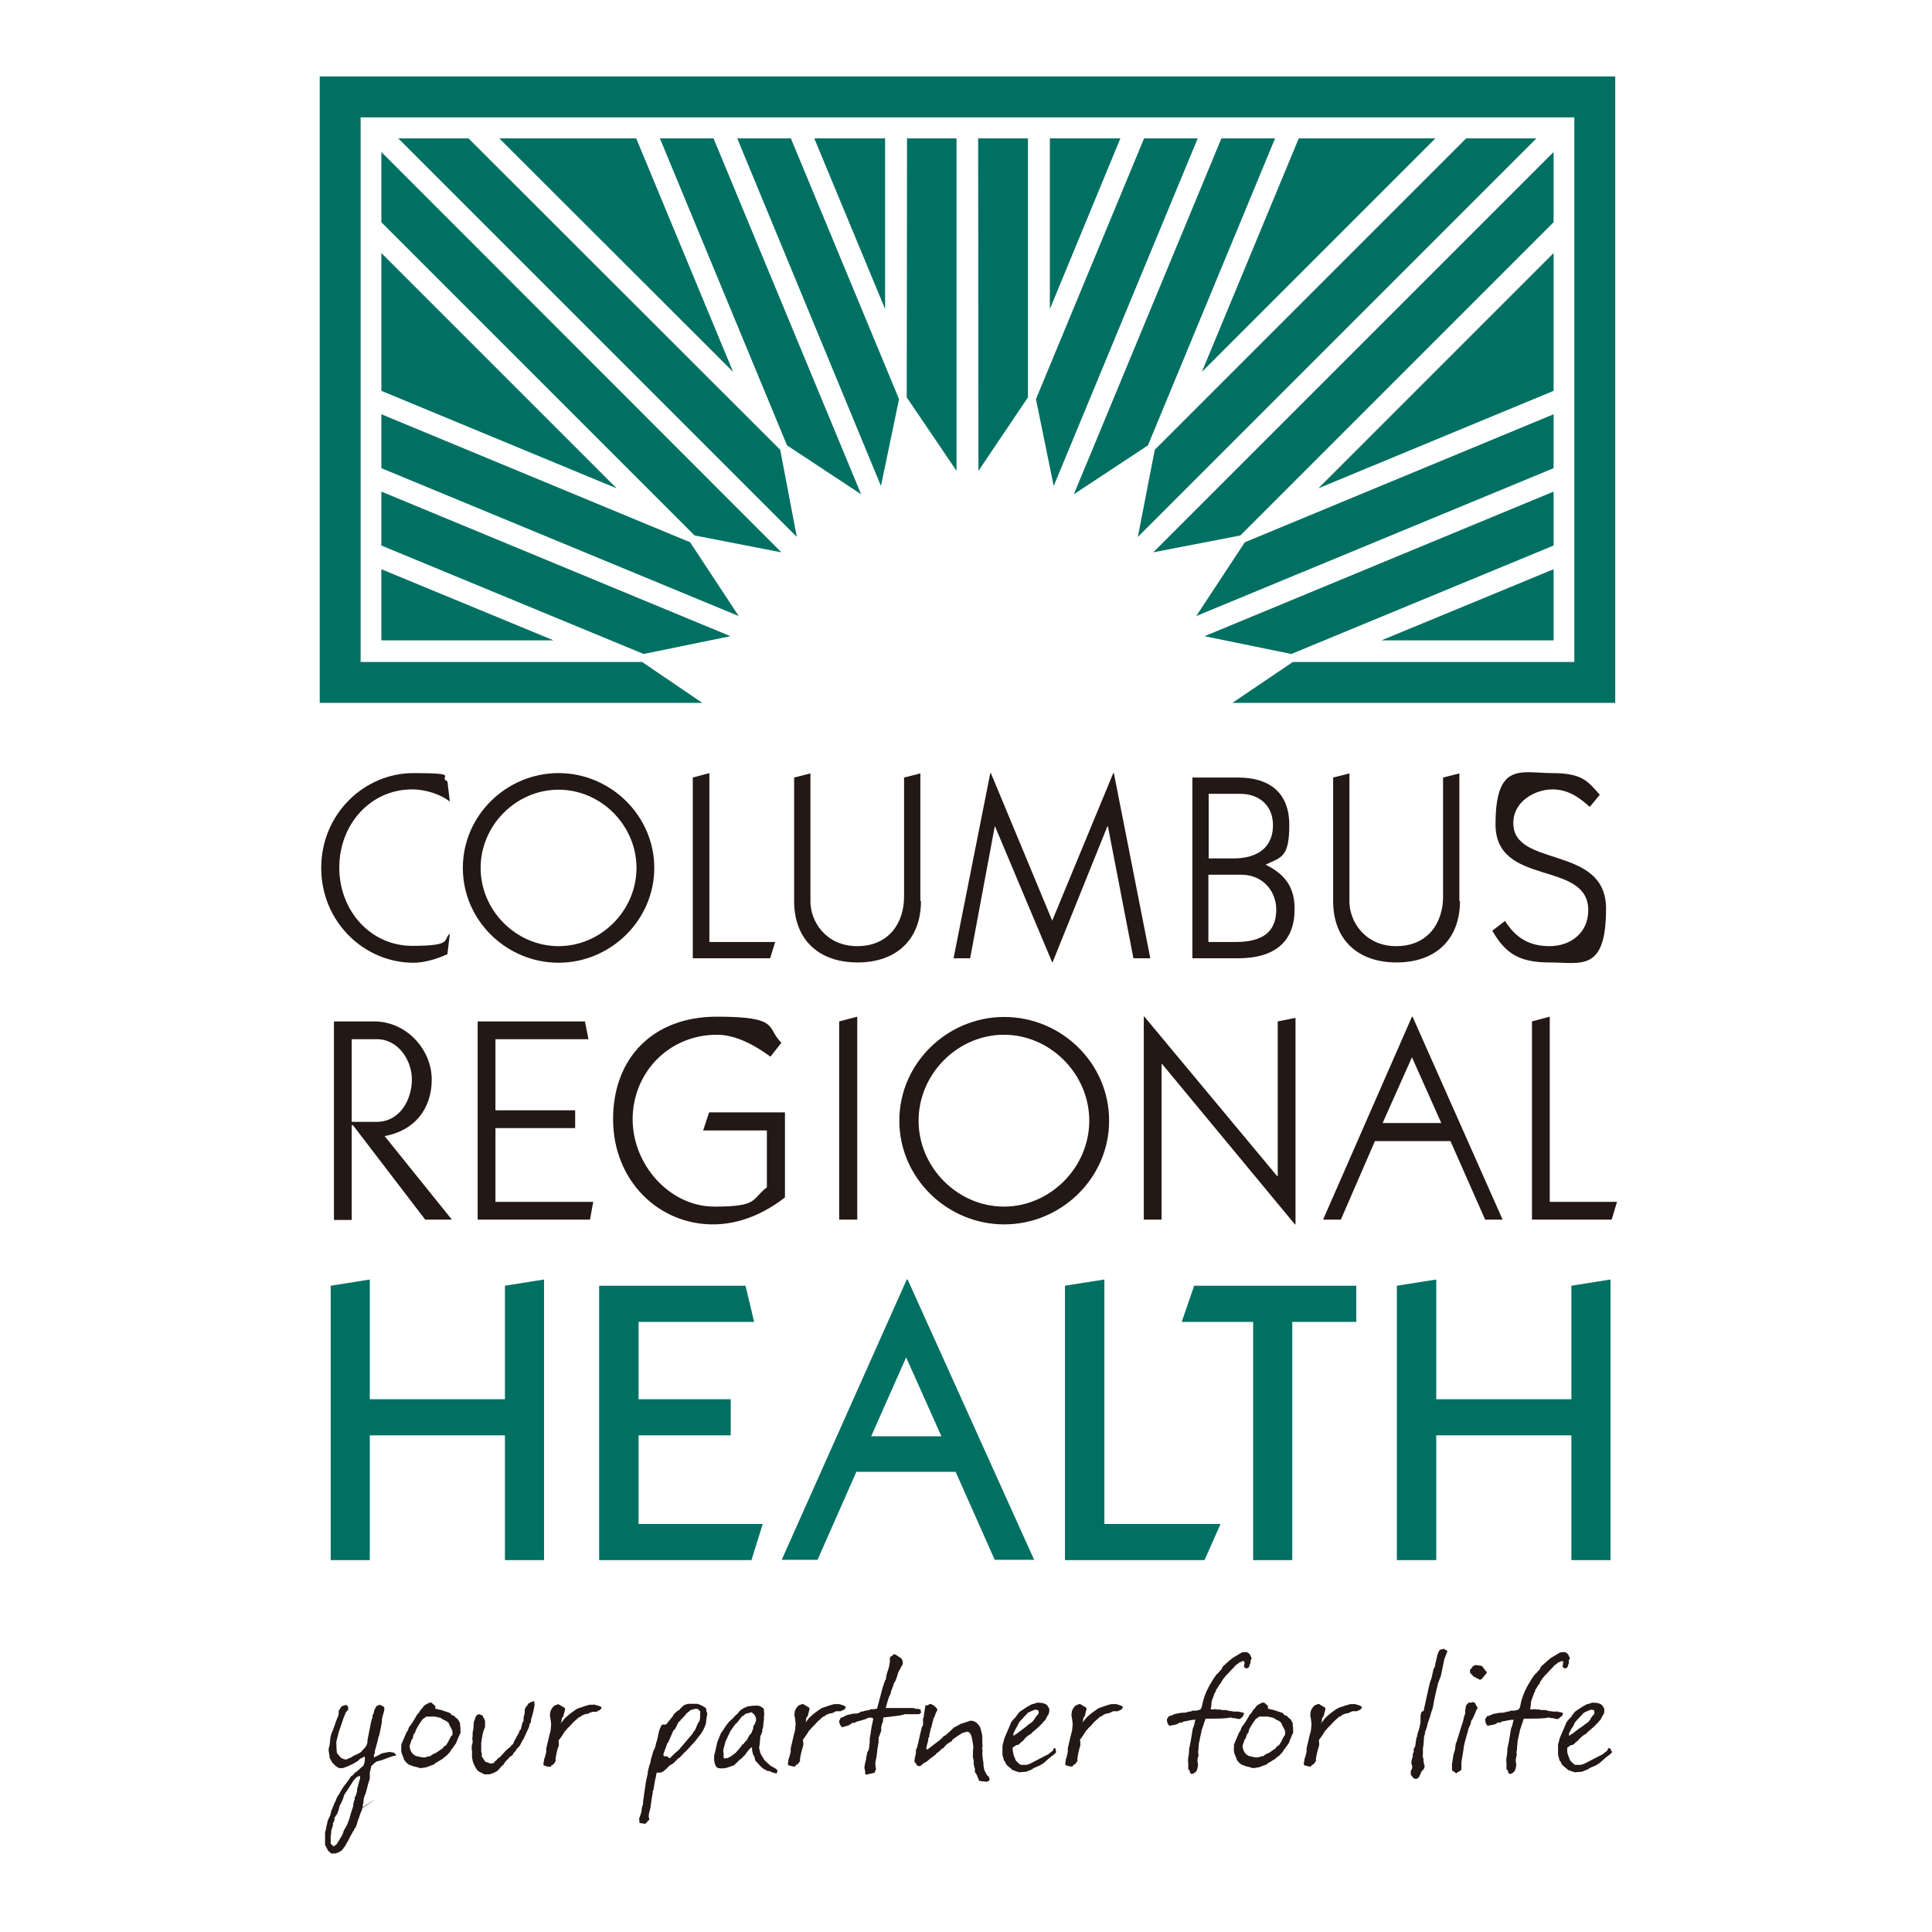 <?xml version="1.0" encoding="UTF-8"?>
<svg xmlns="http://www.w3.org/2000/svg" version="1.1" viewBox="0 0 652 652">
  <defs>
    <style>
      .cls-1 {
        fill: #231815;
      }

      .cls-2 {
        fill: #007062;
      }
    </style>
  </defs>
  <!-- Generator: Adobe Illustrator 28.7.1, SVG Export Plug-In . SVG Version: 1.2.0 Build 142)  -->
  <g>
    <g id="layer">
      <g>
        <polygon class="cls-2" points="378.1 46.7 354.3 104.3 354.3 46.7 378.1 46.7"/>
        <polygon class="cls-2" points="330.2 158.9 330.1 46.7 346.9 46.7 346.9 134.1 330.2 158.9"/>
        <polygon class="cls-2" points="430.3 46.7 387.4 150.3 362.4 166.8 412.2 46.7 430.3 46.7"/>
        <polygon class="cls-2" points="386.1 46.7 349.6 134.7 355.6 164 404.2 46.7 386.1 46.7"/>
        <polygon class="cls-2" points="389.2 186.4 524.3 51.3 524.3 75 418.6 180.7 389.2 186.4"/>
        <polygon class="cls-2" points="524.3 184.1 435.8 220.7 406.5 214.7 524.3 165.9 524.3 184.1"/>
        <polygon class="cls-2" points="524.3 139.8 420.1 183 403.7 207.9 524.3 158 524.3 139.8"/>
        <polygon class="cls-2" points="494.8 46.7 389.7 151.8 384 181.2 518.5 46.7 494.8 46.7"/>
        <polygon class="cls-2" points="484.4 46.7 405.6 125.5 438.3 46.7 484.4 46.7"/>
        <polygon class="cls-2" points="524.3 131.9 444.9 164.8 524.3 85.4 524.3 131.9"/>
        <polygon class="cls-2" points="524.3 216.1 466.2 216.1 524.3 192.1 524.3 216.1"/>
        <polygon class="cls-2" points="274.8 46.7 298.7 104.3 298.7 46.7 274.8 46.7"/>
        <polygon class="cls-2" points="322.8 158.9 322.8 46.7 306.1 46.7 306 134.1 322.8 158.9"/>
        <polygon class="cls-2" points="222.7 46.7 265.6 150.3 290.6 166.8 240.8 46.7 222.7 46.7"/>
        <polygon class="cls-2" points="266.9 46.7 303.4 134.7 297.3 164 248.8 46.7 266.9 46.7"/>
        <polygon class="cls-2" points="263.7 186.4 128.7 51.3 128.7 75 234.4 180.7 263.7 186.4"/>
        <polygon class="cls-2" points="128.7 184.1 217.2 220.7 246.5 214.7 128.7 165.9 128.7 184.1"/>
        <polygon class="cls-2" points="128.7 139.8 232.9 183 249.3 207.9 128.7 158 128.7 139.8"/>
        <polygon class="cls-2" points="107.9 237.2 107.9 25.8 545.1 25.8 545.1 237.2 415.9 237.2 436.3 223.4 531.3 223.4 531.3 39.6 121.7 39.6 121.7 223.4 216.7 223.4 237 237.2 107.9 237.2"/>
        <polygon class="cls-2" points="158.1 46.7 263.3 151.8 268.9 181.2 134.4 46.7 158.1 46.7"/>
        <polygon class="cls-2" points="168.5 46.7 247.4 125.5 214.7 46.7 168.5 46.7"/>
        <polygon class="cls-2" points="128.7 131.9 208.1 164.8 128.7 85.4 128.7 131.9"/>
        <polygon class="cls-2" points="128.7 216.1 186.8 216.1 128.7 192.1 128.7 216.1"/>
        <g>
          <path class="cls-1" d="M151,322c-3.5,1.6-7.7,2.9-11.5,2.9-16.6,0-31.1-13.8-31.1-32s14.5-32,31.1-32,8,1.2,11.5,2.8l.8,6.8c-2.5-2-7.5-4.1-12.7-4.1-14.1,0-24.6,11.8-24.6,26.4s10.6,26.4,24.6,26.4,10.2-2.1,12.7-4.1l-.8,6.9Z"/>
          <path class="cls-1" d="M220.8,292.9c0,17.7-14.8,32-32.3,32s-32.3-14.2-32.3-32,14.8-32,32.3-32,32.3,14.3,32.3,32M162.2,292.9c0,14.4,12,26.4,26.3,26.4s26.3-12,26.3-26.4-12-26.4-26.3-26.4-26.3,12-26.3,26.4"/>
          <polygon class="cls-1" points="233.8 323.4 233.8 262.4 239.4 260.9 239.4 317.9 261.6 317.9 259.9 323.4 233.8 323.4"/>
          <path class="cls-1" d="M310.8,304.1c0,13-8.3,20.7-21.4,20.7s-21.4-7.7-21.4-20.7v-41.7l5.5-1.4v43.3c0,6.5,5.1,15,15.8,15s15.8-7.9,15.8-16.7v-40.2l5.5-1.4v43.1h.2Z"/>
          <path class="cls-1" d="M417.8,262.4c10.4,0,17.3,4.9,17.3,16s-2.8,10.9-8,13.4c6.7,3.3,9.8,7.7,9.8,15,0,10.6-6.2,16.6-19.2,16.6h-15.3v-61h15.4ZM407.8,289.7h8.4c8.9,0,13.4-4.3,13.4-11.2s-4.9-10.6-11-10.6h-10.7v21.8h0ZM407.8,317.9h9.3c11,0,13.6-5.2,13.6-11s-4.2-11.7-11.8-11.7h-11.1v22.7Z"/>
          <path class="cls-1" d="M492.7,304.1c0,13-8.3,20.7-21.4,20.7s-21.4-7.7-21.4-20.7v-41.7l5.5-1.4v43.3c0,6.5,5.1,15,15.8,15s15.8-7.9,15.8-16.7v-40.2l5.5-1.4v43.1h.2Z"/>
          <path class="cls-1" d="M507.9,310.8c3.7,5.8,8.2,8.5,15.1,8.5s13-4.4,13-12.1c0-17.1-31.3-7.7-31.3-29s8.7-17.3,19.1-17.3,12.1,2.9,16.1,7.3l-3.4,4.1c-3.8-3.4-7.4-5.9-12.7-5.9s-13.1,3.7-13.1,11.4c0,15.2,31.3,7.2,31.3,28.8s-8.4,18.2-19.1,18.2-15-3.4-19.3-10.7l4.3-3.3Z"/>
          <polygon class="cls-1" points="161.2 411.6 161.2 344.7 197.4 344.7 198.6 350.7 167.2 350.7 167.2 374.7 194.1 374.7 194.1 380.7 167.2 380.7 167.2 405.6 200.2 405.6 199.1 411.6 161.2 411.6"/>
          <path class="cls-1" d="M264.9,404.1c-7.6,5.9-15.9,9.1-24.3,9.1-18.4,0-33.7-14.8-33.7-35.5s13.5-34.6,35-34.6,16.6,3.7,21.8,8.8l-3.7,4.7c-5-3.7-11.6-7.4-18-7.4-16.6,0-28.5,13.1-28.5,28.5s12.5,29.5,27.6,29.5,12.4-2.5,17.7-6.5v-19.2h-21.5l2-6.1h25.6v28.7Z"/>
          <path class="cls-1" d="M374.3,378.2c0,19.4-16.2,35-35.4,35s-35.4-15.6-35.4-35,16.2-35,35.4-35,35.4,15.5,35.4,35M310,378.2c0,15.8,13.2,29,28.8,29s28.8-13.2,28.8-29-13.2-29-28.8-29-28.8,13.2-28.8,29"/>
          <polygon class="cls-1" points="517 411.6 517 344.7 523 343.1 523 405.6 545.7 405.6 543.9 411.6 517 411.6"/>
          <path class="cls-1" d="M452.5,411.6l11.5-26.5h25.5l11.7,26.5h5.9l-30.4-68.5h-.2l-30,68.5h6ZM476.5,356.8l9.9,22.2h-19.8l9.9-22.2Z"/>
          <polygon class="cls-2" points="124.8 484.4 170.4 484.4 170.4 526.5 183.6 526.5 183.6 431.8 170.4 433.9 170.4 472.2 124.8 472.2 124.8 431.8 111.6 433.9 111.6 526.5 124.8 526.5 124.8 484.4"/>
          <polygon class="cls-2" points="257.4 514.3 215.5 514.3 215.5 484.4 246.6 484.4 246.6 472.2 215.5 472.2 215.5 446.1 254.5 446.1 251.6 433.9 202.2 433.9 202.2 526.5 253.6 526.5 257.4 514.3"/>
          <polygon class="cls-2" points="411.9 514.3 372.7 514.3 372.7 431.8 359.4 433.9 359.4 526.5 406.5 526.5 411.9 514.3"/>
          <polygon class="cls-2" points="436.1 446.1 457.7 446.1 457.7 433.9 403 433.9 398.8 446.1 422.9 446.1 422.9 526.5 436.1 526.5 436.1 446.1"/>
          <polygon class="cls-2" points="484.7 484.4 530.3 484.4 530.3 526.5 543.5 526.5 543.5 431.8 530.3 433.9 530.3 472.2 484.7 472.2 484.7 431.8 471.4 433.9 471.4 526.5 484.7 526.5 484.7 484.4"/>
          <path class="cls-2" d="M275.9,526.4l13.1-29.7h33.5l13.2,29.7h13.3l-42.7-94.6h-.3l-42.2,94.6h.3c0,0,11.8,0,11.8,0h0ZM305.8,458.1l11.9,26.6h-23.7l11.8-26.6Z"/>
          <path class="cls-1" d="M118.7,411.6v-31.9h.4l24.4,31.9h9l-22.7-28.2c10-1.8,15.9-9.1,15.9-19.1s-8.4-19.6-19.5-19.6h-13.5v67h6ZM118.7,350.7h8.5c7.1,0,11.8,7,11.8,13.6s-3.9,14.3-11.9,14.3h-8.4v-27.9Z"/>
          <polygon class="cls-1" points="289.3 411.6 289.3 343.1 283.2 344.7 283.2 411.6 289.3 411.6"/>
          <polygon class="cls-1" points="431.2 344.7 431.2 396.9 431 396.9 386.2 343.1 386 343.1 386 411.6 392 411.6 392 359.1 392.2 359.1 437 413.2 437.2 413.2 437.2 343.5 431.2 344.7"/>
          <polygon class="cls-1" points="373.9 278.9 382.5 323.4 388.2 323.4 375.9 260.9 375.7 260.9 355.1 310.7 334.4 260.9 334.2 260.9 321.8 323.4 327.4 323.4 335.7 278.9 335.8 278.9 355.1 324.8 355.2 324.8 373.7 278.9 373.9 278.9"/>
          <path class="cls-1" d="M111.6,611.5c.4-.7.8-1.8,1.4-3.3l.2-.2.4-1.2.3-.4v-.2c0,0,.2-.3.4-.5.7-1.3,1.4-2.5,2.2-3.5.2-.2.4-.4.5-.6l.3-.4.2-.3,1-1.5c.2,0,.4-.3.8-.5,0-.3.4-.6,1-1,.5-.4.9-.7,1-.9.3-.2.7-.6,1.3-1.1.5-1,.6-2,.5-3.1h0c0,0-.3,0-.6.3l-.7.3c-.2,0-.4.3-.6.5-1,.9-2.9,1.9-5.5,2.8h-1c-.6,0-1.5-.7-2.6-1.9l-.9-1.7c0,0,0-.3,0-.5h0c0,0-.3-1.8-.3-1.8,0-.4,0-.9.2-1.3.2-.7.3-1.8.4-3.2l.4-1.4.4-.9,1.4-3.9.4-.9.2-.8v-1c0,0,.9-1.5.9-1.5.2,0,.4-.2.7-.3.5-.2.8-.2.9-.2.2,0,.4.3.7.6,0,0,0,.3,0,.6v.4c0,0-.9,1-.9,1,0,.3-.3.8-.6,1.6l-1.7,5-.8,3.2c0,.8,0,2.1.2,3.8,0,0,.5.7,1.5,1.7.9.4,1.4.5,1.5.5.2,0,.6-.2,1-.4l.7-.3c.2,0,.5-.3.8-.5,1.1-.5,1.6-.7,1.7-.8.7-.3,1.2-.7,1.4-1.1h0c.6-.6,1.1-1.1,1.4-1.7l.3-.9s0,0,0-.2q0,0,0-.2v-.4c0,0,1.3-6.5,1.3-6.5l.4-1.2v-.6c0,0,.3-.7.3-.7,0,0,.2-.3.2-.5v-.3l.3-.8c.2-.2.3-.5.5-.9l1.1-.5,1.3.6.3.4v.5c0,.4-.2,1.1-.5,2.1-.3.9-.4,1.6-.3,2.1-.2,1.2-.5,2.7-.9,4.5-.1.3-.2.6-.3.8-.2,1-.5,2.2-.9,3.6l-.3.9v.8c0,0-.3.5-.3.5v.5c0,.3,0,.4,0,.5l.8-.4c.6-.3,1.2-.6,1.9-1l1.5-.3c.9-.2,1.5-.2,1.9,0h.6c.1.2.2.3.4.4.1,0,.2.2.3.3,0,.2,0,.4-.1.4-.4,0-1.1.2-2,.5-1,.4-2.5,1-4.5,1.5-.4.3-1,.8-1.7,1.5l-.5,2.2c0,0,0,.3,0,.6s0,.5,0,.6v.8c0,0-.3,1-.3,1l-.2.6-.8,3.1-.6,1.6-.2.8s0,0,0,.3c0,0,0,.2,0,.3l-.4,2.2-.2.8c-.3.7-.6,1.3-.8,2.1l-.6,1.6-.3,1.1-.3.8-.4.6c-.2.3-.3.5-.3.7l-.4.4c0,.2-.2.6-.6,1.2l-.2.4c-.2.2-.2.4-.2.4l-.5.9c0,0,0,.3-.4.7l-.7,1.3-.5.6c0,.2-.4.5-.7.9-.2,0-.4.2-.7.4l-.7.3-.8.2s-.3,0-.7,0h-.6c0,0-.3-.4-.3-.4-.2-.2-.4-.3-.6-.4l-.8-1.5-.3-.6v-.6c0,0,0-3.2,0-3.2,0,0,0-.2,0-.3,0-.2,0-.4.2-.7l.2-1.1c0-.4.3-1.1.5-2.3.2-.4.5-1.1.9-1.9-.1,0,0-.6.4-1.1M113,613.6l-.3,1.2c-.3.2-.4.5-.3,1l-.6,2c0,.9-.2,1.6-.2,2.1s0,.4,0,.7c0,.3,0,.5,0,.6v1c0,0,.3.3.3.3,0,0,.3.3.7.6l.9-.6.3-.4c0,0,.2-.3.4-.7l.2-.3,1.2-2,.4-1.3,1.1-1.9c.3-.7.5-1.4.8-2.1l.4-1.5.9-2.8c0-.3,0-.5,0-.5h0l.3-1.3.2-.3v-.8c0,0,.4-.7.4-.7l.4-1.4c0,0,0-.3,0-.6l.6-2.3.4-1.4v-.9l-1.1.4-1.1,1.2-2.5,3.9c0,0-.2.2-.3.3l-.2.5c0,0-.2.2-.2.3l-.2.7-.3.9c0,0-.2.2-.3.6l-.4.8-.3.5c0,.3-.2,1-.5,1.9-.2.7-.5,1.2-.8,1.5l-.2.4-.5.4Z"/>
          <path class="cls-1" d="M154.5,586.8l-.6,1.5-1.2,1.7-.5.6c-.1.3-.2.5-.4.7l-1,1.1-1.2.9c-.1.2-.2.3-.3.3l-1,.6-1.5.9c-.1,0-.2.2-.2.3-1.2.4-2.1.8-2.7,1-1.1.2-1.8.3-2.1.3l-1.3-.4-1-.2-.7-.3c-.9-.2-1.7-.8-2.4-1.9-.1-.2-.3-.8-.6-1.6-.3-.7-.4-1.2-.4-1.7v-.9c.1-.4.1-.7,0-.9l1.8-4.2s.1,0,.2-.3c0,0,.1-.2.2-.2l.3-.9.2-.4c.9-1.1,1.8-2.6,2.8-4.4.2,0,.3,0,.3-.2l1-1.5c.2,0,.3,0,.3-.2.4-.7.8-1.1,1.3-1.3.5-.3.9-.5,1.2-.6h.7c.1.2.4.5.9.8l.3.4v.8c-.1,0,1.5.4,1.5.4h.2l3.3,1.1c.3.4.5.7.8.8.4,0,.8.2,1,.7.4.2.7.5.9.7l.7,1.3c-.1.2,0,.5,0,.9s.1.3.1.6v1.8c-.2.2-.4.8-.9,1.9M152.7,585.4v-.8c0-.4-.1-.7-.2-.9l-.8-1.5-.3-.8c-.2,0-.3-.2-.5-.4l-1.9-1s-.1,0-.1-.2l-2.1-.5c-.1,0-.2,0-.4,0-.3,0-.8,0-1.5,0q-.1,0-.2,0t-.2,0h-.6c-.3.2-.7.5-1.3.9l-.4.6c-.1,0-.3.5-.8,1.2-.6.9-1,1.7-1.2,2.2v.3c-.3.4-.6.8-.7,1-.1.6-.2.9-.1,1l-.5.6c0,0-.2.8-.7,2.1.2,1.8,1,2.9,2.2,3.4,1.5.4,2.3.5,2.4.5.4,0,.9,0,1.5-.3l1-.2.6-.5,1.3-.6,2.2-1.5c.2-.5.6-.8,1.1-1l.7-1.1.4-.8.3-.6.5-.9c.2.3.3,0,.3-.2"/>
          <path class="cls-1" d="M435.5,586.8l-.6,1.5-1.2,1.7-.5.6c-.1.3-.3.5-.4.7l-1,1.1-1.2.9c-.1.2-.2.3-.3.3l-1,.6-1.5.9c-.1,0-.2.2-.2.3-1.2.4-2.1.8-2.7,1-1.1.2-1.8.3-2.1.3l-1.3-.4-1-.2-.7-.3c-.9-.2-1.7-.8-2.4-1.9,0-.2-.3-.8-.6-1.6-.3-.7-.4-1.2-.4-1.7v-.9c.1-.4.1-.7,0-.9l1.8-4.2s.1,0,.2-.3c0,0,.1-.2.2-.2l.3-.9.2-.4c.9-1.1,1.8-2.6,2.8-4.4.2,0,.3,0,.3-.2l1-1.5c.1,0,.3,0,.3-.2.4-.7.8-1.1,1.3-1.3.5-.3.9-.5,1.2-.6h.7c.2.2.4.5.9.8l.3.4v.8c-.1,0,1.5.4,1.5.4h.2l3.3,1.1c.3.4.5.7.8.8.4,0,.8.2,1,.7.4.2.7.5.9.7l.7,1.3c-.1.2,0,.5,0,.9s.1.3.1.6v1.8c-.2.2-.5.8-.9,1.9M433.7,585.4v-.8c0-.4-.1-.7-.2-.9l-.8-1.5-.3-.8c-.2,0-.3-.2-.4-.4l-1.9-1s-.1,0-.1-.2l-2.1-.5c-.1,0-.2,0-.4,0-.3,0-.8,0-1.5,0q-.1,0-.2,0t-.2,0h-.6c-.3.2-.7.5-1.3.9l-.4.6c-.1,0-.3.5-.8,1.2-.6.9-1,1.7-1.1,2.2v.3c-.3.4-.6.8-.7,1-.2.6-.2.9-.2,1l-.5.6c0,0-.2.8-.7,2.1.2,1.8,1,2.9,2.2,3.4,1.5.4,2.3.5,2.4.5.4,0,.9,0,1.5-.3l1-.2.6-.5,1.3-.6,2.2-1.5c.2-.5.6-.8,1.1-1l.7-1.1.4-.8.3-.6.5-.9c0,.3.1,0,.2-.2"/>
          <path class="cls-1" d="M159.4,588.8v-.4c.1,0,.1-.5.1-.5v-.5c-.2-.5-.1-1,0-1.5v-1.2l.3-1.5c0-.4,0-1.1.1-2.1,0,0,.1-.3.3-.7l.2-.7.3-.6c.1,0,.2-.2.3-.4l.8-.2,1.1.5.3.8c.2,0,.3.2.2.3l.3.6v2.1c-.1,0-.8,2.3-.8,2.3,0,.5-.1.7-.1.6l-.3,1.7c0,0,0,.4-.1.8v3.1c.1,0,.1.2.2.4v1.1c.1,0,.8,1.2.8,1.2.1,0,.2.2.3.4,0,0,.2.2.4.3h.4c.4.3.8.4,1.3.4s.6,0,1-.3l.2-.4c.4-.2.8-.6,1.2-1.2h.3c0,0,2.2-2.4,2.2-2.4l1.5-1.3c.1,0,.2-.2.3-.4h0l.8-.7v-.4c.2-.2.3-.4.3-.5l.6-1.1c0,0,.1-.3.3-.6l.3-.4c0,0,.1-.2.1-.3h0l.4-.7v-.5c.3,0,.4-.2.5-.4l.5-2.1.4-.6v-1.3c.1,0,.4-1.6.4-1.6v-1.2c.2,0,.3-.4.4-.7l.6-.6v-.4c.2,0,.4-.2.6-.3l.3-.2c.2,0,.7-.3,1.3-.5v.6c.1.2.1.6.1.9-.2,1.3-.6,3-1.2,4.9v.8c-.1,0-.3.3-.3.3l-.2.5s-.1.2-.1.5,0,.2-.1.4l-.5,1.1-.6,1.3c-.1.2-.2.5-.4.9,0-.2-.1,0-.2.5-.2.2-.4.5-.6.9l-.7,1.4-.5.6-.5.5c-.1.2-.4.6-.8,1.2l-.4.3c-.1.3-.2.5-.3.7l-1.1.7c-.1.2-.2.3-.2.4l-.5.4c-.5.6-.8.9-1,1.2-.2.5-.5.8-.9,1-.1.2-.3.4-.3.4-.3.2-.4.5-.5.6l-.3.2c-.2.4-.5.6-.9.7-.2.2-.6.4-1.2.6l-1,.3h-.1c-.7,0-1.2,0-1.5,0-.5-.3-1.1-.5-1.6-.8-.6-.3-1-.7-1.2-1.2-.7-1.1-1-1.9-1.1-2.3l-.3-1.3v-2.4c-.1,0-.1-.3-.1-.8v-1.2Z"/>
          <path class="cls-1" d="M222.1,585.3h.1c.1-.3.1-.5.1-.7.2-.7.5-1.6,1.1-2.6h1.1c.3,0,.5-.2.6-.4l2-2.5c.1-.4.4-.7.9-1.2.6-.5,1-.8,1.2-.8.2-.2.3-.3.3-.4.6-.6,1.1-1.1,1.4-1.3l1.2-.4c.1,0,.3,0,.6,0,.2,0,.4,0,.5,0,.2,0,.4,0,.7,0h1.3c.1,0,.2,0,.2,0l1.5.6,1,.6c.4.3.5.6.5.9v.5l.3.6-.4,2.6c.1.6-.3,1.8-1.2,3.5-.1,0-.2.3-.4.6l-.7.9-1.4,1.8-3.1,3.4-.4.3-1.7,1.8-.6.4c-1.2,1.3-2.1,2.1-2.7,2.2l-1.4,1.4c-.1,0-.2.2-.5.4l-.3.3h-.1c0,0-.1,0-.1,0h-.1c0,0,0,.2-.1.2h-.1c-.1,0-.1.2-.2.2-.2,0-.4,0-.6,0s-.5,0-.8,0c-.1,0-.2,0-.2.2,0-.3-.1.3-.3,1.5h0l-.2.7-.6,3.5c0,0-.1.3-.2.4h-.1c0,0,.1.4.1.4l-.4,2.3-.4,2.9-.5,2c0,.3,0,.5-.1.8l.2,1v.4c0,0-.1,0-.3,0l-.6.8-.5.4-1.9-.3v-.8c-.1,0-.1-.7-.1-.7l.5-1.4c.2-.5.3-.9.3-1.3l.2-1.3.3-.8v-.8c0,0,.1-.3.1-.7h0c0,0,.9-6.2.9-6.2l.6-2.7v-.5l.3-1.3.3-1.1c.2-.3.3-.8.4-1.4v-.2h0l.9-3.1c.3-.4.7-1.4,1-2.9v-.2c.1,0,.2-.3.2-.3l.4-1.8v-.4ZM236,580.9c.2-.5.3-1.2.3-2.3v-1.1c-.4-.4-.7-.6-.9-.8-.4,0-.7,0-.9,0l-1.4.4-1.5,1.2-.4.6c-.1,0-.3.3-.4.4l-1,1-.3.5c-.2,0-.4.3-.6.5l-.9,1.9c-.2.3-.5.6-.8.9l-1.7,3.9-.3.3-1.3,3.6v.5c.1,0,.1.2.2.3h1l.9.7,1-1c.4-.4,1-1,1.8-1.6l.3-.3,4.6-5.4c.2-.5.5-.9.9-1.3,0,0,.1-.2.1-.3l.9-2.1.4-.4Z"/>
          <path class="cls-1" d="M261,598.3l-1.3-.6c-.7,0-1.2-.2-1.3-.4-.6-.2-1.2-.7-1.9-1.4-.9-1-1.4-1.6-1.6-1.7l-.3-1.3-.5-.9-.3-1.4v-.7c-.1,0-.2-.2-.2-.3-.2.2-.3.4-.5.5-.3.3-.5.6-.7.8l-.6.8-.5.7c-.3.2-.4.3-.5.4-.2.4-.5.6-.7.7,0,0-.1.2-.4.3l-1.1,1.1-1,.9c-.7.2-1.3.4-1.5.5-1.2.5-2.4.6-3.7.4-.6-.2-1.1-.9-1.3-2.1-.1-.4-.1-.7-.1-1v-1.2c.1,0,.9-3.7.9-3.7,0-.2.1-.5.3-1.1.4-1,.8-1.9,1.1-2.7l.8-1.1.8-1.3,1.1-1.4,1.3-1.2,1.2-1.3c.2,0,.4-.2.5-.4l.8-1,1.4-.9c.4,0,.7-.2.9-.4,1.4-.2,2.3-.3,2.7-.3h.8c.7,0,1.4.4,2.1,1,.1.2.2.6.1,1,0,.2.1.4.1.5v.7c-.1,0-.1,1.7-.1,1.7l-.2,1.3c.1.3,0,1-.4,2.1,0,0,.1.2.1.3l-.5,1.4c-.1,0-.2.2-.2.5-.1,1.3-.2,2-.2,2.1,0,.2,0,.5-.1.9s-.1.7-.1.9l.5,1.9,1.3,2.1,1.9,1.8,2.1,1.2.3.4c0,.2,0,.4.1.5,0,0-.1.2-.2.3s-.2.2-.2.4c-.4-.3-.7-.3-1-.3M254.2,582.6l.6-.9.4-1.3c-.1-1.1-.6-1.9-1.4-2.4,0,0-.1-.2-.1-.2l-1.4.4c-.2,0-.3.2-.5,0l-1,.9c-.1,0-.2,0-.3,0l-1.7,2.2c-.5.4-.8.7-.9.9-.9,1.3-1.5,2.1-1.6,2.4l-1.5,3.2c-.3,1.2-.5,2.1-.7,2.7v.5c0,.2,0,.5.1.7v1.5c.2.2.4.3.6.2.6,0,1.3-.3,1.9-.7.3-.2.8-.6,1.6-1.2l.7-.8.6-.7c0,0,.2-.3.5-.6l.4-.7c.1,0,.2,0,.3,0,.3-.5.6-.9,1.2-1.4.5-1,.9-1.7,1.2-2.1.1,0,.2,0,.3-.2l.7-1.7c0-.3,0-.7,0-.8"/>
          <path class="cls-1" d="M308.6,594.5c0-.3,0-.5.1-.6v-.6c.2-.6.3-.9.2-1l.2-.5v-1.3c.2-.3.3-.6.4-.8l.7-3,.4-1.8.5-2,.4-.7v-2.3c.1,0,.3-.8.3-.8,0-.4,0-.7.1-.9l.4-2.7h.8c.1,0,.2-.2.4-.3.2,0,.4-.2.5-.2,1.1.4,1.8,1,2.3,1.8v.4c-.3.5-.4.8-.5.9-.1.4-.2.7-.3.8,0,.2-.1.6-.5,1,0,.3-.1.7-.3,1.4-.2.6-.3,1.1-.3,1.4-.1.2-.2.3-.2.4l-.6,2.5c.1.3,0,.6-.3.9,0,.7-.2,1.5-.5,2.5-.1.4-.2.8-.2,1.2l.4.2,2.6-2,1.6-1.2c.1,0,.2-.3.2-.3l.5-.3c.4-.6.8-.9,1.2-1,1-.9,1.8-1.6,2.4-2.2l.3-.3c.3-.2.5-.4.6-.4h.2l1.5-.9,3.4-1.1c.8,0,1.3.2,1.4.3l.7.4c.6.6,1,1.1,1.2,1.6.1.2.3.9.5,1.9.2.5.2,1.2.2,2.2s0,1.7.1,2.2l-.2.8c.1.2.1.3.2.3-.1,1-.1,1.5-.1,1.8.2,1.4.3,2.4.4,2.9v.8l.3,1.5.9,1.7.6.5.3,1-.4.5c-.3,0-.5.2-.6.2h-.1c0,0-2.4-.3-2.4-.3l-.2-.4-.7-1.7-.6-.9v-1.2c-.1,0-.4-1.5-.4-1.5v-1c-.2-1-.3-1.5-.3-1.6,0-.3,0-.5.1-.8-.1-.3-.1-.8,0-1.5.1-.6.1-1.1,0-1.5-.3-2.1-.6-3.4-.9-3.7-.2-.5-.6-.8-1.2-.8-.7.2-1.2.4-1.5.4-.8.5-1.3.9-1.7,1.1l-1.7,1.2c0,.2-.1.3-.1.4l-1,.6c-.7.4-1.3,1-1.9,1.8-.3,0-.7.4-1.2.9s-.9.8-1.2.9l-.2.4-1.9,1.4-1.3,1.1-.7.3-1.1.9-.2.2h-.9c0,0-1.1-1.5-1.1-1.5Z"/>
          <path class="cls-1" d="M356.4,591v.4c-.2.2-.3.3-.5.5l-.5.4-.4.3c-.5.4-1.4,1.1-2.8,2.4l-1.3.8-1.9.8c-.1,0-.5.4-1.3.8-.2,0-.6.2-1.3.5l-2.5.2-2.3-.8c-.1,0-.2-.2-.2-.3l-.3-.2-1.2-1c-.4-.5-.6-.8-.6-1s-.2-.3-.5-.7l-.5-1.9v-3c.1,0,.1-.4.1-.4l.2-.8.4-1.5,1.6-3.7.6-1.5c.2-.3.4-.5.6-.8l.7-.8c.2,0,.4-.4.7-.9.1,0,.3-.4.7-.9.1,0,.2-.2.4-.4,0,0,0,0,.1,0l1.8-1.2,1.3-.8c.1,0,.3,0,.5-.3.9-.2,1.6-.4,2-.6,1.6,0,2.8.2,3.5,1,0,0,.2.5.6,1v1.2c-.1,0-.2.6-.2.6l-.6,1-.5,1-.7.7c-.1.2-.3.4-.6.7,0,0-.2.2-.4.4l-.6.6s-.8.7-2.2,1.9l-.3.4c-.9.4-1.8,1.1-2.7,2.3-.7.5-1.1.9-1.3,1.2-.1,0-.3,0-.4.3h-.6c0,0-1.3.9-1.3.9.1.7.1,1.1.1,1.2.1.6.3,1.5.8,2.6.1.4.3.6.4.7.5.6,1,1,1.5,1.3.1,0,.2,0,.4,0,.2,0,.3,0,.4,0h.7c.1,0,.3,0,.4,0l1.2-.4c1.2-.6,2.9-1.5,5.2-2.7l.6-.3c.4-.2.6-.3.6-.4l1.3-1,.2-.5.2-.4.6.2c-.1,0,0,.2,0,.9M346.9,582.1l1.2-.8c.7-.6,1-1.1,1.2-1.5l.8-1.1.3-.2c.1-.4.2-.7.1-.9,0-.2-.1-.3-.1-.4l-.6-.2h-.6l-1,.4-1.3.6c-.3.3-1.2,1.3-2.7,2.9-.2.2-.4.5-.6,1-.1.3-.3.5-.4.8l-.4.7-.5,1-.3.6v.8c.1,0,.4-.2.7-.5l.4-.2h0l2.5-1.9c.8-.6,1.3-1,1.3-1.1"/>
          <path class="cls-1" d="M544,591v.4c-.2.2-.3.3-.5.5l-.5.4-.4.3c-.5.4-1.4,1.1-2.8,2.4l-1.3.8-1.9.8c0,0-.5.4-1.4.8-.2,0-.6.2-1.3.5l-2.5.2-2.3-.8c0,0-.2-.2-.2-.3l-.3-.2-1.2-1c-.4-.5-.6-.8-.6-1s-.2-.3-.5-.7l-.5-1.9v-3c0,0,0-.4,0-.4l.2-.8.4-1.5,1.6-3.7.6-1.5c.2-.3.4-.5.6-.8l.7-.8c.2,0,.4-.4.7-.9,0,0,.3-.4.7-.9,0,0,.2-.2.4-.4,0,0,0,0,0,0l1.8-1.2,1.3-.8c0,0,.3,0,.5-.3.9-.2,1.6-.4,2-.6,1.6,0,2.8.2,3.5,1,0,0,.2.5.6,1v1.2c0,0-.2.6-.2.6l-.6,1-.5,1-.7.7c0,.2-.3.4-.6.7,0,0-.2.2-.4.4l-.6.6s-.8.7-2.2,1.9l-.3.4c-.9.4-1.8,1.1-2.8,2.3-.7.5-1.1.9-1.3,1.2,0,0-.3,0-.4.3h-.6c0,0-1.3.9-1.3.9,0,.7,0,1.1,0,1.2,0,.6.3,1.5.8,2.6,0,.4.3.6.4.7.5.6,1,1,1.5,1.3,0,0,.2,0,.4,0s.3,0,.4,0h.7c0,0,.3,0,.4,0l1.2-.4c1.2-.6,2.9-1.5,5.2-2.7l.6-.3c.4-.2.6-.3.6-.4l1.3-1,.2-.5.2-.4.6.2c.2,0,.3.2.3.9M534.6,582.1l1.2-.8c.6-.6,1-1.1,1.1-1.5l.8-1.1.3-.2c0-.4.2-.7,0-.9,0-.2,0-.3,0-.4l-.6-.2h-.6l-1,.4-1.3.6c-.3.3-1.2,1.3-2.7,2.9-.2.2-.4.5-.6,1,0,.3-.3.5-.4.8l-.5.7-.5,1-.3.6v.8c.1,0,.4-.2.7-.5l.4-.2h0l2.5-1.9c1-.6,1.5-1,1.5-1.1"/>
          <path class="cls-1" d="M477.7,588.4l.3-1.8c0,0,0-.2.1-.3s.1-.2.1-.3l.3-1.3c.3-.9.5-1.4.5-1.5.2-1.2.4-1.9.4-2-.1-2.4.1-3.6.7-3.7h.3l1.5-6.8s0-.2.1-.5l.6-2.5.5-1.4.7-3.1c.4-.5.6-1.2.6-1.8.1-.3.3-1.1.6-2.5.2-1,.6-1.8,1-2.2.5,0,.9-.2,1.2-.3.6.4,1,.6,1.3.7l-1.1,2.9-1.1,5.4-.7,1.9c-.2.5-.3.7-.3.8-.3,1.2-.4,1.9-.5,2-.5,2.4-.9,4-1,4.8l-.2,1.2-.7,2.1-.3,1.1-.4,1.2-.3.8-.4,1.6-.3.9c-.2.4-.3.7-.3.9v.3c-.1.4-.2.7-.3.9l-.2,2.9c-.1.7-.2,1.1-.2,1.4v1.8c-.1.6-.1,1,.1,1.3.1.3.1.6.1.8v.2c.1.5.1.8.2,1.2,0,0,0,0,.1.2.1.2.1.5,0,.8-.2.6-.5.9-.9,1.2l-.9,2-.7.6c0,0-.2,0-.5,0h-.4l-.5-.5c-.3-.3-.5-.7-.7-.9v-1c0-.3.1-.5.2-.6.2-.3.3-.7.3-1s-.1-.7-.3-1.1v-.5c.1,0,.1-.8.1-.8,0,0,.1-.2.2-.6.2-.4.2-.7.2-.8-.1-.3,0-.7.3-1.3v-1c.6-.8.6-1.4.6-1.9"/>
          <path class="cls-1" d="M491.6,587.7h0l1.7-5.5c0,0,.2-.6.5-1.5l.2-1c0,0,.1-.2.1-.3v-.2h0c.4-.7.5-1.4.3-1.9.1,0,.1-.3.1-.4s.1,0,.1-.2v-.6c.1,0,.1,0,.1,0v-.2c0-.2,0-.3.1-.4l.8-.9h.9l.4-.2.8.2.8,1.5h.2c0,0-.2.6-.2.6l-.3.5-.6,1.5-.8,1.7c-.1,0-.2.2-.3.3-.1.7-.2,1.1-.3,1.3l-.5,1.1c-.2.5-.3.8-.3,1.1-1,3.3-1.5,5.3-1.5,6.1l-.2,1.3-.5,3v2.2c.1,0-.3.8-.3.8l-.5.2-.9.6c-.3,0-.5-.2-.6-.4l-.6-.3c-.1,0-.2-.2-.3-.5v-1.9l.5-3.1c0,0,.1-.5.3-1,0,0,.1-.2.1-.4,0,0,0,0,.1-.2l.3-2.3c.2-.3.3-.4.3-.5M501.7,564.1v.6c-.1,0-1.4,1.6-1.4,1.6-.1,0-.2.3-.3.4-.2,0-.3,0-.5.2l-2.2-1.1-1.2-1.3v-1c-.1,0,.7-.7.7-.7l.2-.5,1-.4,2.1.3,1.3,1.7c.1.1.2.2.3.2"/>
          <path class="cls-1" d="M188.5,587.4c-.1-.5-.1-1-.1-1v1.2c-.1,0,.1-.2.1-.2Z"/>
          <path class="cls-1" d="M188.6,589.1c0-.2,0-1-.1-1.7h-.2c0,0,.1-1.1.1-1.1v-2.4c.1,0,.5-1.3.5-1.3l.6-1.7c0-.3,0-.7.2-1.2.3-.2.5-.7.6-1.3.2-.7.3-1.2.4-1.5,0-.2-.1-.3-.1-.5l-2.2-1.3-1.3.5c-.3.2-.6.6-.9,1,0,0-.1.3-.3.5,0,.2-.1.4-.2.6v.4c-.1,0-.1.5-.1.5v.5c.1.5.3,1.5.4,2.9l-.2,2.1-.5,1.9-1,4.3c.2.4,0,1.4-.5,3l-.2.4c0,.2,0,.5-.1.9,0,0-.1.3-.1.7v.4c.1,0,.4.2.4.2.2,0,.6.2,1.1.3s.8,0,1,0c0,0,.2-.3.3-.6h.5c0,0,.1-.2.1-.3l.5-.6.2-.3c-.2-1.1.7-4.3.7-4.3,0,0,.3-.7.4-1"/>
          <path class="cls-1" d="M200.3,575.3c-.1,0-.2,0-.4,0h-.9c-.9.2-2.1.6-3.8,1.2-.2,0-.6.3-1.1.6l-1.4,1-.5.4-.6.5-.9.8c-.2.2-.6.7-1.1,1.4-.1,0-.2.2-.4.4l-2.2,3.3,1,1.8-.2,1.6c.1-.2.3-.3.4-.5,1-1.3,1.7-2.3,2.1-3l.3-.5.5-.5c0,0,.1-.2.3-.4l1.3-1.3c0,0,.3-.4.8-.9l1.9-1.7c.1,0,.2,0,.3,0,.6-.6,1.3-.9,2.2-1.1.2,0,.6,0,1.2-.4.6-.2,1-.4,1.3-.3.5,0,.8,0,.9,0l.8-.5h.2l.6-.6c.1,0,.1-.2.1-.4-.1-.3-1.1-.6-2.7-1"/>
          <path class="cls-1" d="M271,587.3c-.1-.5-.1-1-.1-1v1.2c-.1,0,.1-.2.1-.2Z"/>
          <path class="cls-1" d="M271.1,589c0-.2,0-1-.1-1.7h-.2c0,0,.1-1.1.1-1.1v-2.4c.1,0,.5-1.3.5-1.3l.6-1.7c0-.3,0-.7.2-1.2.3-.2.5-.7.6-1.3.2-.7.3-1.2.4-1.5,0-.2-.1-.3-.1-.5l-2.2-1.3-1.3.5c-.3.2-.6.6-.9,1,0,0-.1.3-.3.5,0,.2-.1.4-.2.6v.4c-.1,0-.1.5-.1.5v.5c.2.5.3,1.5.4,2.9l-.2,2.1-.5,1.9-1,4.3c.2.4,0,1.4-.5,3l-.2.4c0,.2,0,.5-.1.9,0,0-.1.3-.1.7v.4c.1,0,.4.2.4.2.2,0,.6.2,1.1.3s.8,0,1,0c0,0,.2-.3.3-.6h.5c0,0,.1-.2.1-.3l.5-.6.2-.3c-.2-1.1.8-4.3.8-4.3,0,0,.2-.8.3-1"/>
          <path class="cls-1" d="M282.8,575.1c-.1,0-.2,0-.4,0h-.9c-.9.2-2.1.6-3.8,1.2-.2,0-.6.3-1.1.6l-1.4,1-.5.4-.6.5-.9.8c-.2.2-.6.7-1.1,1.4-.1,0-.2.2-.4.4l-2.3,3.3,1,1.8-.2,1.6c.1-.2.3-.3.4-.5,1-1.3,1.7-2.3,2.1-3l.3-.5.5-.5c0,0,.1-.2.3-.4l1.3-1.3c0,0,.3-.4.8-.9l1.9-1.7c.1,0,.2,0,.3,0,.6-.6,1.3-.9,2.2-1.1.2,0,.6,0,1.2-.4.6-.3,1-.4,1.3-.3.5,0,.8,0,.9,0l.8-.4h.2l.6-.6c.1,0,.1-.2.1-.4,0-.3-.9-.7-2.6-1.1"/>
          <path class="cls-1" d="M364.5,587.3c-.1-.5-.1-1-.1-1v1.2c-.1,0,.1-.2.1-.2Z"/>
          <path class="cls-1" d="M364.6,589c0-.2,0-1-.1-1.7h-.2c0,0,.1-1.1.1-1.1v-2.4c.1,0,.5-1.3.5-1.3l.6-1.7c0-.3,0-.7.2-1.2.3-.2.5-.7.6-1.3.1-.7.3-1.2.4-1.5,0-.2-.1-.3-.1-.5l-2.2-1.3-1.3.5c-.3.2-.6.6-.9,1,0,0-.1.3-.3.5,0,.2-.1.4-.2.6v.4c-.1,0-.1.5-.1.5v.5c.1.5.3,1.5.4,2.9l-.2,2.1-.5,1.9-1,4.3c.2.4,0,1.4-.4,3l-.2.4c0,.2,0,.5-.1.9,0,0-.1.3-.1.7v.4c.1,0,.4.2.4.2.2,0,.6.2,1.1.3s.8,0,1,0c0,0,.2-.3.3-.6h.5c0,0,.1-.2.1-.3l.5-.6.2-.3c-.2-1.1.7-4.3.7-4.3,0,0,.2-.8.3-1"/>
          <path class="cls-1" d="M376.3,575.1c-.1,0-.2,0-.4,0h-.9c-.9.2-2.1.6-3.8,1.2-.2,0-.6.3-1.1.6l-1.4,1-.5.4-.6.5-.9.8c-.2.2-.6.7-1.1,1.4-.1,0-.2.2-.4.4l-2.3,3.3,1,1.8-.2,1.6c.1-.2.3-.3.4-.5,1-1.3,1.7-2.3,2.1-3l.3-.5.5-.5c0,0,.1-.2.3-.4l1.3-1.3c0,0,.3-.4.8-.9l1.9-1.7c.1,0,.2,0,.3,0,.6-.6,1.3-.9,2.2-1.1.2,0,.6,0,1.2-.4.6-.3,1-.4,1.3-.3.5,0,.8,0,.9,0l.8-.4h.2l.6-.6c.1,0,.1-.2.1-.4,0-.3-.9-.7-2.6-1.1"/>
          <path class="cls-1" d="M445.1,587.3c-.1-.5-.1-1-.1-1v1.2c-.1,0,.1-.2.1-.2Z"/>
          <path class="cls-1" d="M445.2,589c0-.2,0-1-.1-1.7h-.2c0,0,.1-1.1.1-1.1v-2.4c.1,0,.5-1.3.5-1.3l.6-1.7c0-.3,0-.7.2-1.2.3-.2.5-.7.6-1.3.2-.7.3-1.2.4-1.5,0-.2-.1-.3-.1-.5l-2.2-1.3-1.3.5c-.3.2-.6.6-.9,1,0,0-.1.3-.3.5,0,.2-.1.4-.2.6v.4c-.1,0-.1.5-.1.5v.5c.1.5.3,1.5.4,2.9l-.2,2.1-.5,1.9-1,4.3c.2.4,0,1.4-.5,3l-.2.4c.1.2,0,.5-.1.9,0,0-.1.3-.1.7v.4c.1,0,.4.2.4.2.2,0,.6.2,1.1.3s.8,0,1,0c0,0,.1-.3.3-.6h.5c0,0,.1-.2.1-.3l.5-.6.2-.3c-.2-1.1.8-4.3.8-4.3,0,0,.2-.8.3-1"/>
          <path class="cls-1" d="M456.9,575.1c-.1,0-.2,0-.4,0h-.8c-.9.2-2.1.6-3.8,1.2-.2,0-.6.3-1.1.6l-1.4,1-.5.4-.6.5-.9.8c-.2.2-.6.7-1.1,1.4-.1,0-.2.2-.4.4l-2.3,3.3,1,1.8-.2,1.6c.1-.2.3-.3.4-.5,1-1.3,1.7-2.3,2.1-3l.3-.5.5-.5c0,0,.1-.2.3-.4l1.3-1.3c0,0,.3-.4.8-.9l1.9-1.7c.1,0,.2,0,.3,0,.6-.6,1.3-.9,2.2-1.1.2,0,.6,0,1.2-.4.6-.3,1-.4,1.3-.3.5,0,.8,0,.9,0l.8-.4h.2l.6-.6c.1,0,.1-.2.1-.4,0-.3-1.1-.7-2.7-1.1"/>
          <path class="cls-1" d="M284.2,583h.1q0,0-.1-.2h-.1v.2h.1Z"/>
          <path class="cls-1" d="M310.7,576.9l-.9-.2h-1c.2-.2-.1-.2-.9-.3-.6,0-.8,0-.7,0h-.4c-.3,0-.6,0-.8,0h-.6c0,0-1.9,0-1.9,0-.1,0-.3,0-.6,0h-.9c-.6,0-.9,0-1.1,0h-2c.1-.3.1-.5.2-.6l.3-1.2.6-1.9.6-1.2c0-.3.1-.9.5-1.7.3-.8.5-1.3.5-1.6.1-.2.3-.5.6-1,0,0,.1-.3.3-.8l.3-.8.2-.8c.1-.3.2-.6.4-.9l.8-1.5.4-.7c.1,0,.1-.5,0-1.3l-.3-.4v-.3c-.1,0-2.2-1.4-2.2-1.4h-.6c0,0-.4.5-.4.5-.3,0-.6.3-.8.8v.8c.1,0-.1,1.1-.1,1.1-.1.8-.2,1.2-.3,1.3v.2c-.6,1.6-.9,2.8-.9,3.7-.1,0-.2.2-.3.4l-.8,2.3-1.9,7.2-.9.2h-1c-.5.2-.9.3-1.3.4l-1.2.2-.4.2h-.3c-.3,0-.5,0-.8.4l-1.1.3c-.1,0-.2,0-.4,0h-.6l-2.2.5-1.6.8c-.1,0-.2,0-.4,0l-.6,1.2v.5c.1,0,.1.2.2.4,0,.3.3.7.8,1.2l2.1-.6c.2,0,.3-.2.4-.3h.3c0,0,.1-.2.1-.2l.6-.4c.2,0,.3,0,.4,0,.2,0,.4,0,.4,0h0c.1,0,.2-.2.3-.3l3.2-.9c1-.6,1.8-.7,2.4-.4.1,0,.2,0,.3.3l-.6,2.9-.6,3.9v1.2l-.3,2.4-.5.8-.3,1.6c-.1,0-.1.2-.1.6s-.1.5-.1.5c-.2.8-.4,1.6-.5,2.5l.3,1.5v.2c0,0,0,.2-.1.3.1.2.2.3.4.4l2.7-.6c.1,0,.2-.3.3-.3v-.3l.3-.4v-.4c-.1,0-.2-1.9-.2-1.9l.2-1.2c.1-.4.2-.7.2-.9l.2-1.5c0,0,0-.7.2-1.7l.2-1.2c0-.3.1-.4.1-.5v-1.6c.1,0,.7-1.8.7-1.8.1,0,.1,0,.1-.4,0,.2,0,0,.1-.6v-.9c.1-.2.1-.4.2-.5,0-.4.1-.7.4-1.1v-.6c0-.5.1-.8.2-.9l5.7-.7,1.5-.4h.1q0,0,0,0h.6c.4,0,.6,0,.7,0h1.4c1.3,0,2,0,2,0l.6-.5.2-.2-.3-.3Z"/>
          <path class="cls-1" d="M419.8,578h0s0,0,0,0h0Z"/>
          <path class="cls-1" d="M409.7,574.2h0v-.2.2q0-.1,0,0"/>
          <path class="cls-1" d="M419.7,578h0"/>
          <path class="cls-1" d="M419.4,579.1c.1,0,.3-.3.3-.4.1-.2.1-.5.1-.7h-.1c-.1,0-.3,0-.9-.2-.6,0-.8-.2-.7-.2h-.4c-.3,0-.5,0-.8,0h-.6c0,0-1.9-.3-1.9-.3-.1,0-.3-.2-.6-.2-.5,0-.8,0-.9,0-.5,0-.9,0-1.1-.2h-1.1q0,0-.1,0c-.5-.2-1,0-1.6,0s-.4-.3-.3-.7c.2-.9,0-1.7.4-2.6.3-.7.5-1.5.8-2.2.1-.2.2-.4.3-.4.1,0,.2-.3.1-.6l.4-.5c.5-.9.9-1.5,1.3-1.9,0,0,.1-.2.1-.3l.6-.9.2-.3.4-.5.4-.5.5-.5c.9-1,1.6-1.7,2.1-2.2l.7-.8,1.5-1.1c.4,0,.7-.2.7-.3h.4c0,0,.3,0,.3,0,0,.2.1.5.1.7,0,.4-.1.5-.2.8-.1.8,1,1.2,1.5.7s.3-1,.6-1.4c.1,0,.2-.3.1-.6v-.3c.1,0,.2-.4.2-.4l.2-.5-.6-1.3c-.6-.7-1.3-.9-1.9-.7-.2,0-.5,0-.7,0l-3.2,1.9-1.1.9-2,1.8-.2.2c-.2.2-.3.4-.3.7l-1.4,1.6-.4.3-.7,1c-.4.5-.6.9-.7,1.1-1.8,2.8-3,5.5-3.6,8.8-.1.2-.2.5-.3.8h-.2v.3h-.3c-.5.2-.9.3-1.3.3h-1.2c0,0-.4.3-.4.3h-.3c-.3,0-.6,0-.8.2l-1.1.2c-.1,0-.3,0-.4,0h-.5l-2.2.4-1.7.7c-.1,0-.2,0-.4,0l-.7,1.1v.5c.1,0,.1.2.1.4,0,.3.2.7.7,1.3l2.2-.4c.2,0,.3-.2.4-.2h.3c0,0,.1-.2.1-.2l.6-.3h.4c.2,0,.4,0,.4,0,.1,0,.2-.2.3-.3l3.2-.6h1c0,0-.3.6-.3.6,0,.5-.2,1.1-.4,1.7-.1.3-.2.5-.3.8,0,0-.6,4.1-1.1,6.2,0,0,0,.2-.1.3v.7c-.1.9-.1,1.6-.2,1.9-.2.9-.2,1.7-.1,2.3v2.3c.1,0,.3,0,.3,0l.5,1.4h.8c.4-.2.7-.5,1-.7.2-.2.3-.5.4-.8.2-.6.3-1.2.3-2l-.2-.6v-.2c.1-.2.1-.3,0-.4l.2-.9c.1-.4.2-.7.2-.9-.2-.6-.2-1.1-.1-1.3l.2-2.5s0-.3.1-.3c.3-1.8.8-3.8.8-3.8-.1,0,0-.4.2-.8.4-1.2.7-2.1.9-2.7.1-.3.2-.5.3-.7h.4c.4,0,1,0,1.2,0,1.9,0,3.8,0,5.6-.2.3,0,1.5-.4,1.7,0h0c.6,0,1,0,1.5.2.4,0,.9.3,1.3,0,.6-.5.7-.6.8-.7"/>
          <path class="cls-1" d="M527.5,578h0Z"/>
          <path class="cls-1" d="M517.4,574.2h0v-.2c0,0,0,0,0,.2q0-.1,0,0"/>
          <path class="cls-1" d="M527.5,578h0"/>
          <path class="cls-1" d="M527.1,579.1c0,0,.3-.3.3-.4,0-.2,0-.5,0-.7h0c0,0-.3,0-.9-.2-.6,0-.8-.2-.7-.2h-.4c-.3,0-.5,0-.8,0h-.6c0,0-1.9-.3-1.9-.3,0,0-.3-.2-.6-.2-.5,0-.8,0-.9,0-.5,0-.9,0-1.1-.2h-1.1q0,0,0,0c-.5-.2-1,0-1.6,0s-.4-.3-.3-.7c.2-.9,0-1.7.4-2.6.3-.7.5-1.5.8-2.2,0-.2.2-.4.3-.4,0,0,.2-.3,0-.6l.4-.5c.5-.9.9-1.5,1.3-1.9,0,0,0-.2,0-.3l.6-.9.2-.3.4-.5.4-.5.5-.5c.9-1,1.6-1.7,2.1-2.2l.7-.8,1.5-1.1c.4,0,.7-.2.7-.3h.4c0,0,.3,0,.3,0,0,.2,0,.5,0,.7,0,.4,0,.5-.2.8,0,.8,1,1.2,1.5.7s.3-1,.6-1.4c0,0,.2-.3,0-.6v-.3c0,0,.2-.4.2-.4l.2-.5-.6-1.3c-.6-.7-1.3-.9-1.9-.7-.2,0-.5,0-.7,0l-3.2,1.9-1.1.9-2,1.8-.2.2c-.2.2-.3.4-.3.7l-1.4,1.6-.4.3-.7,1c-.4.5-.6.9-.7,1.1-1.8,2.8-3,5.5-3.6,8.8,0,.2-.2.5-.3.8h-.2v.3h-.3c-.5.2-.9.3-1.3.3h-1.2c0,0-.4.3-.4.3h-.3c-.3,0-.6,0-.8.2l-1.1.2c-.1,0-.3,0-.4,0h-.5l-2.2.4-1.7.7c-.1,0-.2,0-.4,0l-.7,1.1v.5c.1,0,.1.2.1.4,0,.3.2.7.7,1.3l2.2-.4c.2,0,.3-.2.4-.2h.3c0,0,.1-.2.1-.2l.6-.3h.4c.2,0,.4,0,.4,0,.1,0,.2-.2.3-.3l3.2-.6h1c0,0-.3.6-.3.6,0,.5-.2,1.1-.4,1.7-.1.3-.2.5-.3.8,0,0-.6,4.1-1.1,6.2,0,0,0,.2-.1.3v.7c-.1.9-.1,1.6-.2,1.9-.2.9-.2,1.7-.1,2.3v2.3c.1,0,.3,0,.3,0l.5,1.4h.8c.4-.2.7-.5,1-.7.2-.2.3-.5.4-.8.2-.6.3-1.2.3-2l-.2-.6v-.2c.1-.2.1-.3,0-.4l.2-.9c0-.4.2-.7.2-.9-.2-.6-.2-1.1,0-1.3l.2-2.5s0-.3,0-.3c.3-1.8.8-3.8.8-3.8,0,0,0-.4.2-.8.4-1.2.7-2.1.9-2.7,0-.3.2-.5.3-.7h.4c.4,0,1,0,1.2,0,1.9,0,3.8,0,5.6-.2.3,0,1.5-.4,1.7,0h0c.6,0,1,0,1.5.2.4,0,.9.3,1.3,0,.6-.5.7-.6.8-.7"/>
          <path class="cls-1" d="M126.5,607.2s-4.6,3.5-6.8,4.5"/>
        </g>
      </g>
    </g>
  </g>
</svg>
